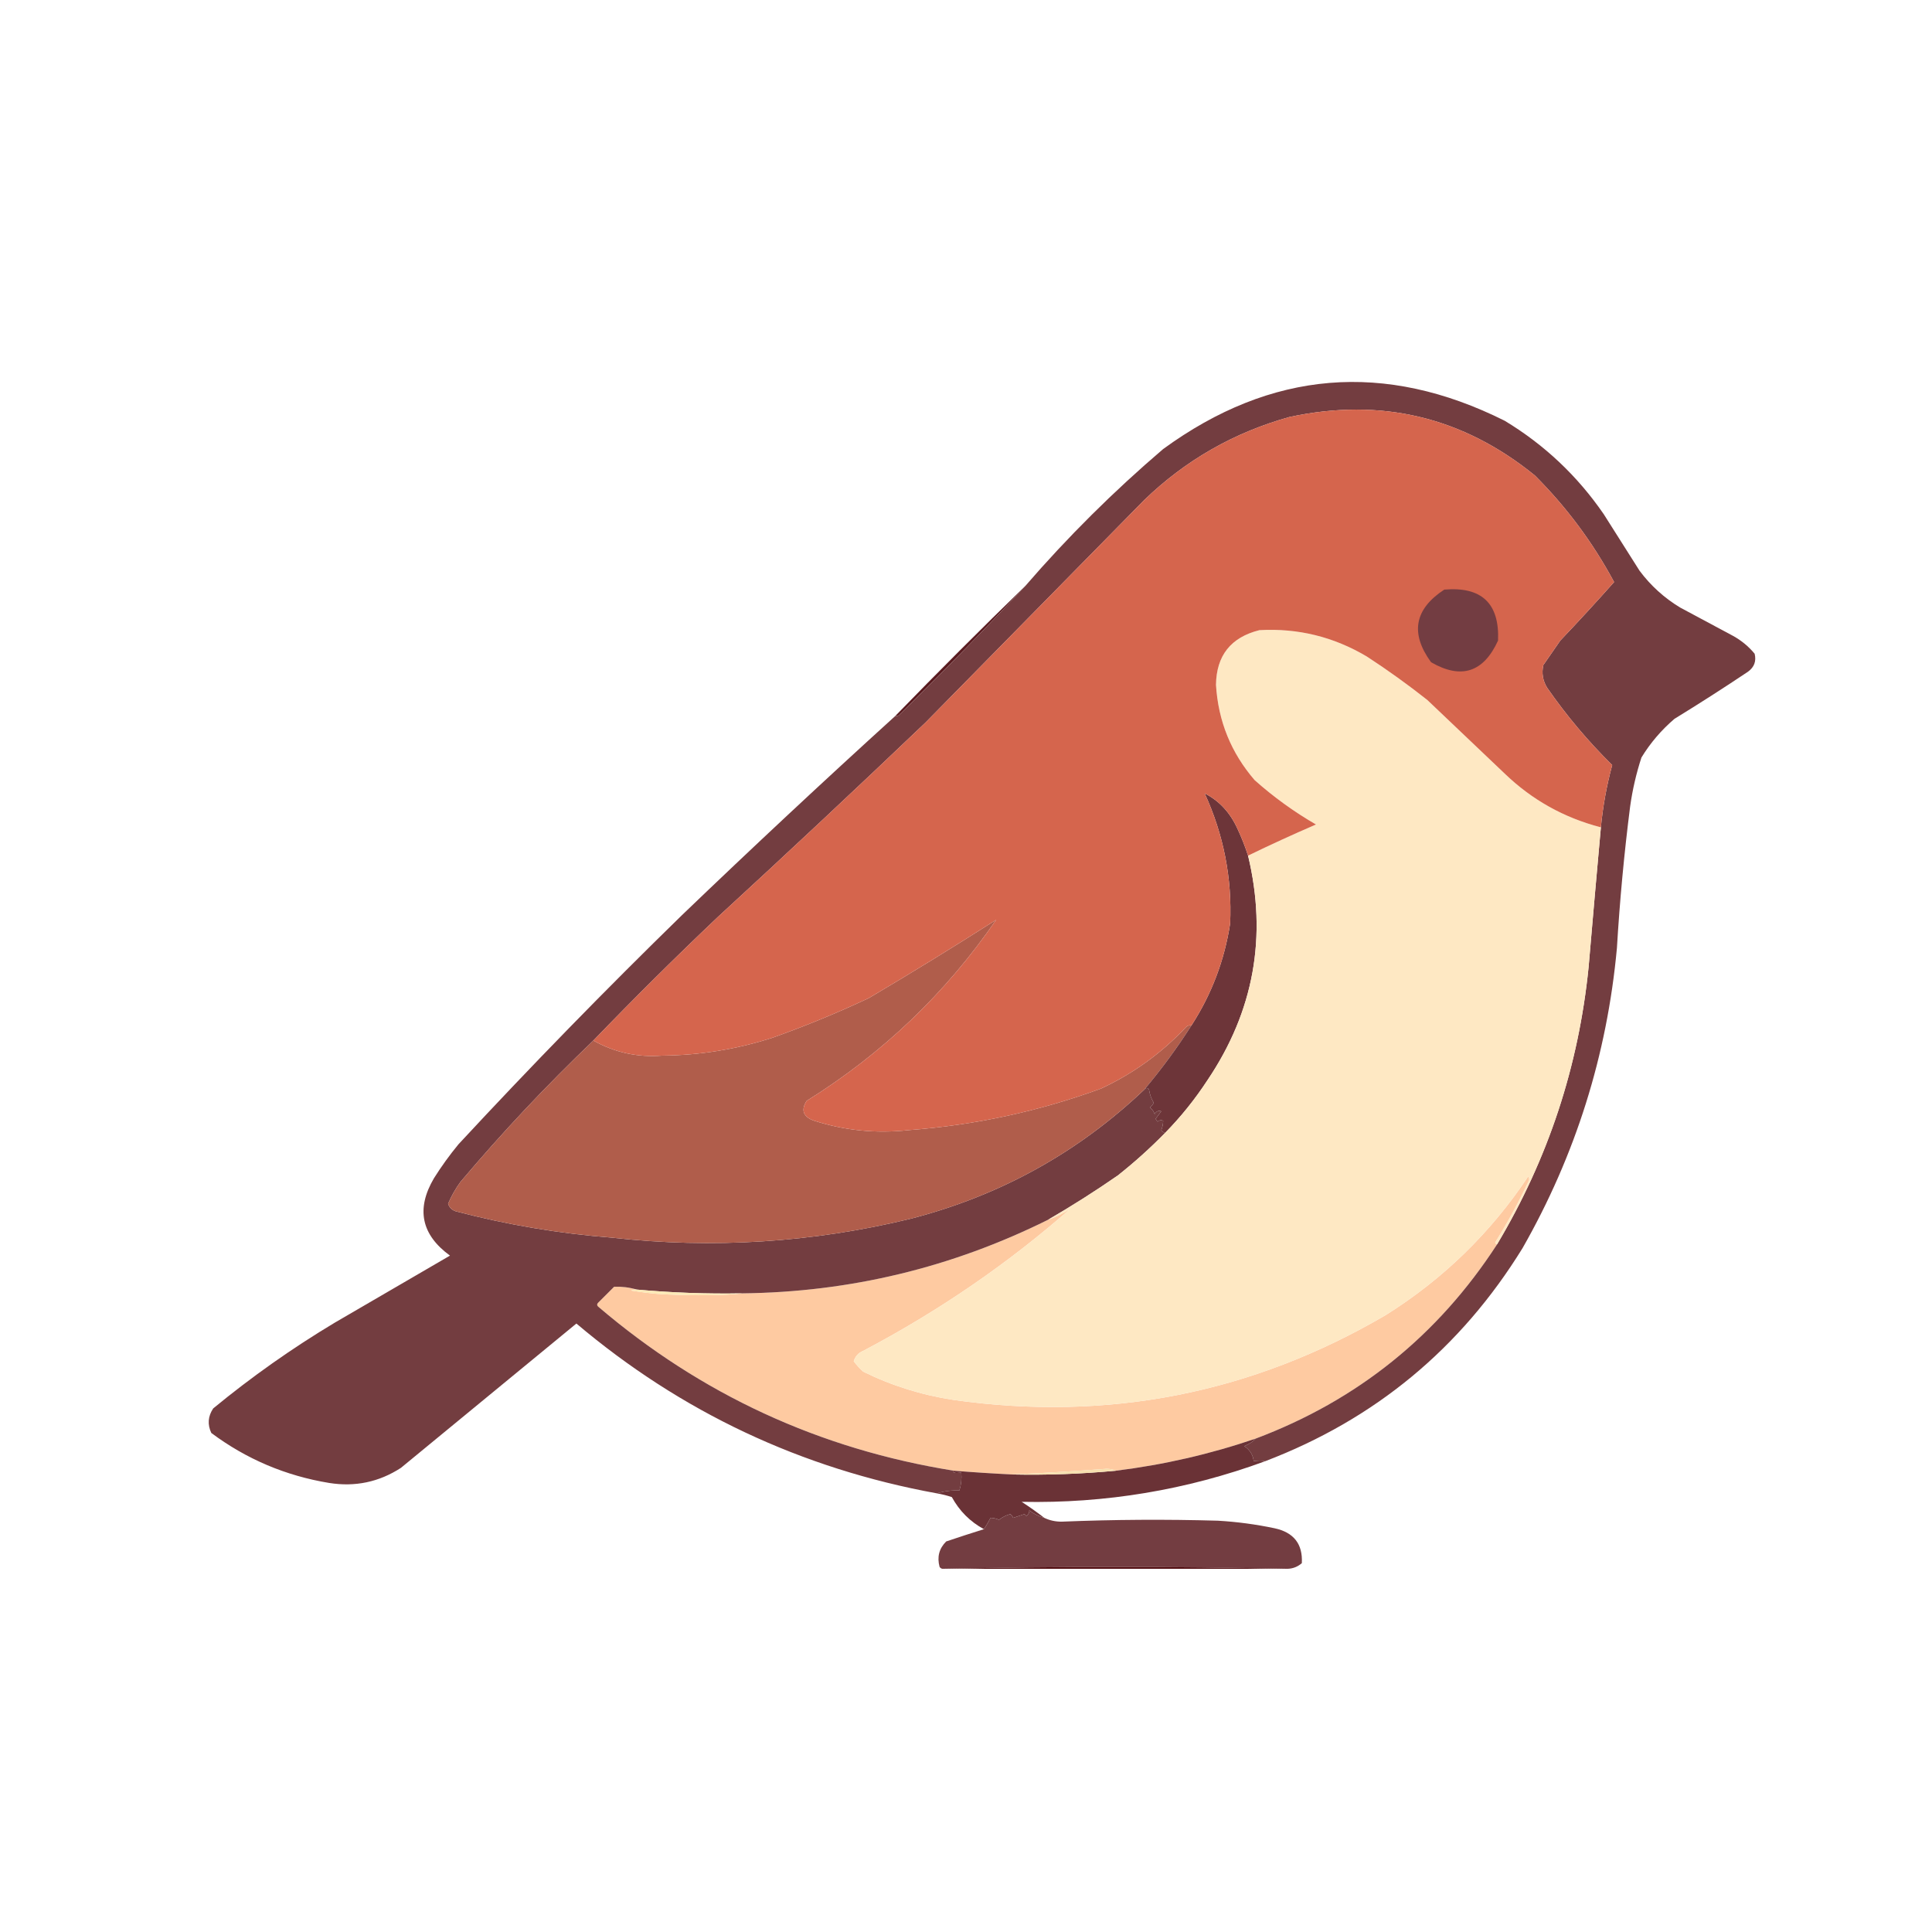 <svg xmlns="http://www.w3.org/2000/svg" version="1.1" width="1024px" height="1024px" style="shape-rendering:geometricPrecision; text-rendering:geometricPrecision; image-rendering:optimizeQuality; fill-rule:evenodd; clip-rule:evenodd" xmlns:xlink="http://www.w3.org/1999/xlink">
<g></g>
<g><path style="opacity:1" fill="#5a1c21" d="M 543.5,310.5 C 521.753,333.749 499.42,356.582 476.5,379C 475.906,379.464 475.239,379.631 474.5,379.5C 497.167,356.167 520.167,333.167 543.5,310.5 Z" data-index="1"></path></g>
<g><path style="opacity: 1;" fill="#fecaa1" d="M 793.5,659.5 C 762.122,707.88 719.455,742.213 665.5,762.5C 641.433,770.714 616.766,776.381 591.5,779.5C 590.036,778.84 588.369,778.507 586.5,778.5C 569.691,779.758 553.024,780.758 536.5,781.5C 526.155,780.999 515.822,780.332 505.5,779.5C 434.419,768.097 371.586,739.097 317,692.5C 316.333,691.833 316.333,691.167 317,690.5C 319.833,687.667 322.667,684.833 325.5,682C 329.677,681.855 333.677,682.355 337.5,683.5C 336.448,683.351 335.448,683.517 334.5,684C 340.13,684.966 345.796,685.633 351.5,686C 369.526,686.819 383.526,686.652 393.5,685.5C 450.432,684.86 504.432,671.86 555.5,646.5C 559.714,645.059 563.714,643.059 567.5,640.5C 534.325,669.687 497.658,694.853 457.5,716C 454.967,717.033 453.301,718.867 452.5,721.5C 453.982,723.483 455.649,725.316 457.5,727C 472.72,734.472 488.72,739.472 505.5,742C 587.27,753.544 663.603,738.544 734.5,697C 764.91,677.924 790.077,653.424 810,623.5C 810.667,624.5 810.667,625.5 810,626.5C 804.769,637.547 798.936,648.213 792.5,658.5C 792.624,659.107 792.957,659.44 793.5,659.5 Z" data-index="2"></path></g>
<g><path style="opacity: 1;" fill="#733d40" d="M 670.5,774.5 C 668.741,774.046 666.741,774.046 664.5,774.5C 664.118,771.101 662.451,768.434 659.5,766.5C 662.279,765.293 664.279,763.96 665.5,762.5C 719.455,742.213 762.122,707.88 793.5,659.5C 820.539,614.217 836.705,565.217 842,512.5C 844.102,487.802 846.268,463.135 848.5,438.5C 849.573,427.316 851.573,416.316 854.5,405.5C 841.684,392.858 830.184,379.192 820,364.5C 817.702,360.782 817.035,356.782 818,352.5C 821,348.167 824,343.833 827,339.5C 836.712,329.291 846.212,318.957 855.5,308.5C 844.303,287.615 830.303,268.782 813.5,252C 775.298,220.951 731.965,210.618 683.5,221C 654.029,229.229 628.362,243.896 606.5,265C 567.833,304.333 529.167,343.667 490.5,383C 454.135,417.7 417.468,452.033 380.5,486C 357.994,507.34 335.994,529.173 314.5,551.5C 289.626,575.281 266.126,600.281 244,626.5C 241.417,630.087 239.25,633.92 237.5,638C 238.154,639.987 239.487,641.32 241.5,642C 268.725,649.149 296.392,653.815 324.5,656C 377.79,661.947 430.457,658.614 482.5,646C 529.969,633.776 571.303,610.943 606.5,577.5C 607.397,576.402 608.23,576.402 609,577.5C 609.375,580 610.208,582.333 611.5,584.5C 611.023,585.478 610.357,586.311 609.5,587C 610.701,587.903 611.535,589.069 612,590.5C 612.837,588.993 614.004,588.493 615.5,589C 614.506,590.329 613.506,591.662 612.5,593C 612.833,593.5 613.167,594 613.5,594.5C 614.451,593.674 615.451,593.508 616.5,594C 616.507,595.583 616.174,597.249 615.5,599C 616.044,599.717 616.711,600.217 617.5,600.5C 609.66,608.505 601.327,616.005 592.5,623C 580.44,631.357 568.107,639.191 555.5,646.5C 504.432,671.86 450.432,684.86 393.5,685.5C 374.787,685.85 356.121,685.183 337.5,683.5C 333.677,682.355 329.677,681.855 325.5,682C 322.667,684.833 319.833,687.667 317,690.5C 316.333,691.167 316.333,691.833 317,692.5C 371.586,739.097 434.419,768.097 505.5,779.5C 504.798,780.631 506.132,780.964 509.5,780.5C 509.784,783.777 509.451,786.943 508.5,790C 504.474,789.837 500.474,790.337 496.5,791.5C 424.619,778.387 360.953,748.387 305.5,701.5C 274.5,727 243.5,752.5 212.5,778C 200.907,785.519 188.241,788.186 174.5,786C 151.433,782.211 130.6,773.377 112,759.5C 109.879,755.003 110.212,750.67 113,746.5C 133.36,729.735 154.86,714.568 177.5,701C 197.833,689.167 218.167,677.333 238.5,665.5C 223.27,654.407 220.436,640.741 230,624.5C 233.946,618.221 238.279,612.221 243,606.5C 281.412,565.086 320.912,524.586 361.5,485C 398.735,449.261 436.402,414.095 474.5,379.5C 475.239,379.631 475.906,379.464 476.5,379C 499.42,356.582 521.753,333.749 543.5,310.5C 565.996,284.504 590.329,260.338 616.5,238C 673.702,196.273 734.035,191.273 797.5,223C 818.532,235.697 836.032,252.197 850,272.5C 856.333,282.5 862.667,292.5 869,302.5C 874.919,310.421 882.086,316.921 890.5,322C 899.833,327 909.167,332 918.5,337C 922.941,339.442 926.774,342.608 930,346.5C 930.959,350.421 929.792,353.588 926.5,356C 913.67,364.583 900.67,372.916 887.5,381C 880.542,386.951 874.709,393.785 870,401.5C 867.236,409.985 865.236,418.652 864,427.5C 860.825,452.42 858.492,477.42 857,502.5C 851.766,559.197 835.099,612.197 807,661.5C 774.281,714.609 728.781,752.276 670.5,774.5 Z" data-index="3"></path></g>
<g><path style="opacity:1" fill="#fce9b6" d="M 337.5,683.5 C 356.121,685.183 374.787,685.85 393.5,685.5C 383.526,686.652 369.526,686.819 351.5,686C 345.796,685.633 340.13,684.966 334.5,684C 335.448,683.517 336.448,683.351 337.5,683.5 Z" data-index="4"></path></g>
<g><path style="opacity: 1;" fill="#b05d4b" d="M 631.5,543.5 C 623.914,555.414 615.581,566.747 606.5,577.5C 571.303,610.943 529.969,633.776 482.5,646C 430.457,658.614 377.79,661.947 324.5,656C 296.392,653.815 268.725,649.149 241.5,642C 239.487,641.32 238.154,639.987 237.5,638C 239.25,633.92 241.417,630.087 244,626.5C 266.126,600.281 289.626,575.281 314.5,551.5C 325.766,557.854 337.933,560.521 351,559.5C 370.982,559.304 390.482,556.137 409.5,550C 426.842,543.829 443.842,536.829 460.5,529C 483.251,515.543 505.751,501.71 528,487.5C 501.272,526.39 467.772,558.39 427.5,583.5C 424.396,588.486 425.73,591.986 431.5,594C 447.77,599.212 464.436,600.878 481.5,599C 516.567,596.38 550.567,589.047 583.5,577C 600.619,569.039 615.619,558.206 628.5,544.5C 629.325,543.614 630.325,543.281 631.5,543.5 Z" data-index="5"></path></g>
<g><path style="opacity:1" fill="#6d3539" d="M 661.5,453.5 C 671.77,496.317 664.603,535.984 640,572.5C 633.395,582.599 625.895,591.933 617.5,600.5C 616.711,600.217 616.044,599.717 615.5,599C 616.174,597.249 616.507,595.583 616.5,594C 615.451,593.508 614.451,593.674 613.5,594.5C 613.167,594 612.833,593.5 612.5,593C 613.506,591.662 614.506,590.329 615.5,589C 614.004,588.493 612.837,588.993 612,590.5C 611.535,589.069 610.701,587.903 609.5,587C 610.357,586.311 611.023,585.478 611.5,584.5C 610.208,582.333 609.375,580 609,577.5C 608.23,576.402 607.397,576.402 606.5,577.5C 615.581,566.747 623.914,555.414 631.5,543.5C 642.166,527.007 649,509.007 652,489.5C 653.075,465.458 648.575,442.458 638.5,420.5C 646.258,424.447 652.091,430.78 656,439.5C 658.126,444.08 659.96,448.747 661.5,453.5 Z" data-index="6"></path></g>
<g><path style="opacity: 1;" fill="#fee8c3" d="M 848.5,438.5 C 846.268,463.135 844.102,487.802 842,512.5C 836.705,565.217 820.539,614.217 793.5,659.5C 792.957,659.44 792.624,659.107 792.5,658.5C 798.936,648.213 804.769,637.547 810,626.5C 810.667,625.5 810.667,624.5 810,623.5C 790.077,653.424 764.91,677.924 734.5,697C 663.603,738.544 587.27,753.544 505.5,742C 488.72,739.472 472.72,734.472 457.5,727C 455.649,725.316 453.982,723.483 452.5,721.5C 453.301,718.867 454.967,717.033 457.5,716C 497.658,694.853 534.325,669.687 567.5,640.5C 563.714,643.059 559.714,645.059 555.5,646.5C 568.107,639.191 580.44,631.357 592.5,623C 601.327,616.005 609.66,608.505 617.5,600.5C 625.895,591.933 633.395,582.599 640,572.5C 664.603,535.984 671.77,496.317 661.5,453.5C 673.328,447.755 685.328,442.255 697.5,437C 685.871,430.269 675.038,422.435 665,413.5C 652.505,399.024 645.671,382.191 644.5,363C 644.698,347.464 652.364,337.797 667.5,334C 687.906,332.851 706.906,337.518 724.5,348C 735.52,355.176 746.186,362.843 756.5,371C 770.167,384 783.833,397 797.5,410C 811.959,423.94 828.959,433.44 848.5,438.5 Z" data-index="7"></path></g>
<g><path style="opacity: 1;" fill="#d5654d" d="M 848.5,438.5 C 828.959,433.44 811.959,423.94 797.5,410C 783.833,397 770.167,384 756.5,371C 746.186,362.843 735.52,355.176 724.5,348C 706.906,337.518 687.906,332.851 667.5,334C 652.364,337.797 644.698,347.464 644.5,363C 645.671,382.191 652.505,399.024 665,413.5C 675.038,422.435 685.871,430.269 697.5,437C 685.328,442.255 673.328,447.755 661.5,453.5C 659.96,448.747 658.126,444.08 656,439.5C 652.091,430.78 646.258,424.447 638.5,420.5C 648.575,442.458 653.075,465.458 652,489.5C 649,509.007 642.166,527.007 631.5,543.5C 630.325,543.281 629.325,543.614 628.5,544.5C 615.619,558.206 600.619,569.039 583.5,577C 550.567,589.047 516.567,596.38 481.5,599C 464.436,600.878 447.77,599.212 431.5,594C 425.73,591.986 424.396,588.486 427.5,583.5C 467.772,558.39 501.272,526.39 528,487.5C 505.751,501.71 483.251,515.543 460.5,529C 443.842,536.829 426.842,543.829 409.5,550C 390.482,556.137 370.982,559.304 351,559.5C 337.933,560.521 325.766,557.854 314.5,551.5C 335.994,529.173 357.994,507.34 380.5,486C 417.468,452.033 454.135,417.7 490.5,383C 529.167,343.667 567.833,304.333 606.5,265C 628.362,243.896 654.029,229.229 683.5,221C 731.965,210.618 775.298,220.951 813.5,252C 830.303,268.782 844.303,287.615 855.5,308.5C 846.212,318.957 836.712,329.291 827,339.5C 824,343.833 821,348.167 818,352.5C 817.035,356.782 817.702,360.782 820,364.5C 830.184,379.192 841.684,392.858 854.5,405.5C 851.573,416.316 849.573,427.316 848.5,438.5 Z" data-index="8"></path></g>
<g><path style="opacity:1" fill="#733d42" d="M 765.5,312.5 C 785.31,310.813 794.81,319.813 794,339.5C 786.313,356.377 774.48,360.21 758.5,351C 747.33,335.696 749.663,322.863 765.5,312.5 Z" data-index="9"></path></g>
<g><path style="opacity:1" fill="#6a3236" d="M 665.5,762.5 C 664.279,763.96 662.279,765.293 659.5,766.5C 662.451,768.434 664.118,771.101 664.5,774.5C 666.741,774.046 668.741,774.046 670.5,774.5C 628.909,789.743 585.909,796.91 541.5,796C 545.68,798.696 549.68,801.53 553.5,804.5C 550.577,803.705 547.91,802.372 545.5,800.5C 545.704,801.529 545.204,802.529 544,803.5C 543.667,803.167 543.333,802.833 543,802.5C 541,803.167 539,803.833 537,804.5C 536.692,803.692 536.192,803.025 535.5,802.5C 533.289,803.123 531.289,804.123 529.5,805.5C 527.899,804.835 526.399,804.501 525,804.5C 523.918,806.618 522.751,808.618 521.5,810.5C 514.21,806.543 508.543,800.876 504.5,793.5C 501.87,792.619 499.203,791.952 496.5,791.5C 500.474,790.337 504.474,789.837 508.5,790C 509.451,786.943 509.784,783.777 509.5,780.5C 506.132,780.964 504.798,780.631 505.5,779.5C 515.822,780.332 526.155,780.999 536.5,781.5C 554.883,781.892 573.217,781.225 591.5,779.5C 616.766,776.381 641.433,770.714 665.5,762.5 Z" data-index="10"></path></g>
<g><path style="opacity:1" fill="#f7e0af" d="M 591.5,779.5 C 573.217,781.225 554.883,781.892 536.5,781.5C 553.024,780.758 569.691,779.758 586.5,778.5C 588.369,778.507 590.036,778.84 591.5,779.5 Z" data-index="11"></path></g>
<g><path style="opacity:1" fill="#733d41" d="M 553.5,804.5 C 556.475,805.911 559.642,806.577 563,806.5C 590.49,805.381 617.99,805.214 645.5,806C 655.599,806.586 665.599,807.919 675.5,810C 685.707,812.184 690.541,818.351 690,828.5C 687.874,830.377 685.374,831.377 682.5,831.5C 621.65,830.184 560.65,830.184 499.5,831.5C 498.883,831.389 498.383,831.056 498,830.5C 496.574,825.243 497.741,820.743 501.5,817C 508.239,814.726 514.905,812.559 521.5,810.5C 522.751,808.618 523.918,806.618 525,804.5C 526.399,804.501 527.899,804.835 529.5,805.5C 531.289,804.123 533.289,803.123 535.5,802.5C 536.192,803.025 536.692,803.692 537,804.5C 539,803.833 541,803.167 543,802.5C 543.333,802.833 543.667,803.167 544,803.5C 545.204,802.529 545.704,801.529 545.5,800.5C 547.91,802.372 550.577,803.705 553.5,804.5 Z" data-index="12"></path></g>
<g><path style="opacity:1" fill="#520e12" d="M 682.5,831.5 C 621.312,831.533 560.312,831.533 499.5,831.5C 560.65,830.184 621.65,830.184 682.5,831.5 Z" data-index="13"></path></g>
</svg>